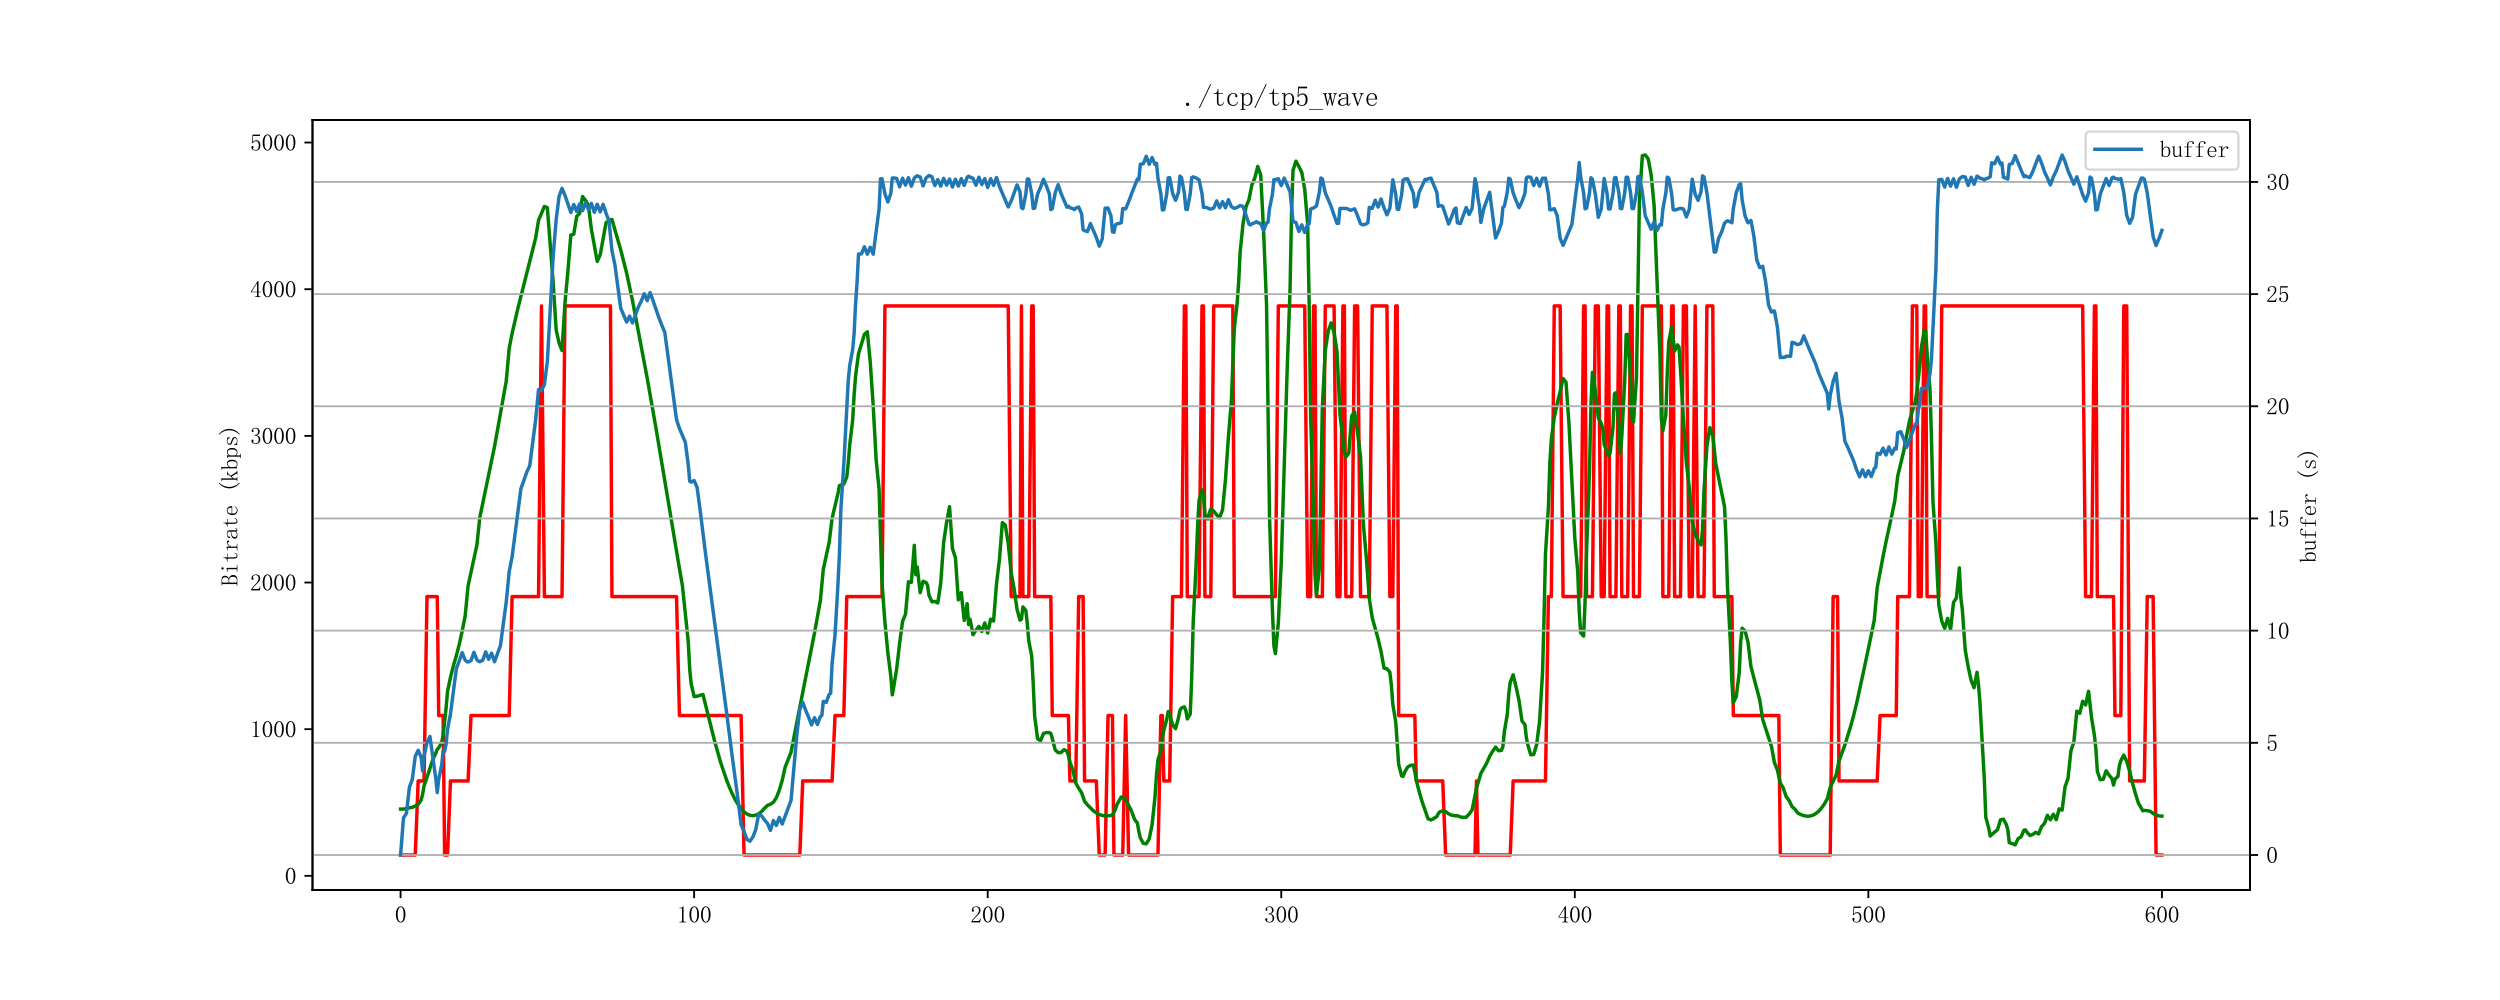 <?xml version="1.0" encoding="utf-8" standalone="no"?>
<!DOCTYPE svg PUBLIC "-//W3C//DTD SVG 1.1//EN"
  "http://www.w3.org/Graphics/SVG/1.1/DTD/svg11.dtd">
<svg xmlns:xlink="http://www.w3.org/1999/xlink" width="1080pt" height="432pt" viewBox="0 0 1080 432" xmlns="http://www.w3.org/2000/svg" version="1.1">
 <defs>
  <style type="text/css">*{stroke-linejoin: round; stroke-linecap: butt}</style>
 </defs>
 <g id="figure_1">
  <g id="patch_1">
   <path d="M 0 432 
L 1080 432 
L 1080 0 
L 0 0 
z
" style="fill: #ffffff"/>
  </g>
  <g id="axes_1">
   <g id="patch_2">
    <path d="M 135 384.48 
L 972 384.48 
L 972 51.84 
L 135 51.84 
z
" style="fill: #ffffff"/>
   </g>
   <g id="matplotlib.axis_1">
    <g id="xtick_1">
     <g id="line2d_1">
      <defs>
       <path id="m4aa89fcef8" d="M 0 0 
L 0 3.5 
" style="stroke: #000000; stroke-width: 0.8"/>
      </defs>
      <g>
       <use xlink:href="#m4aa89fcef8" x="173.045" y="384.48" style="stroke: #000000; stroke-width: 0.8"/>
      </g>
     </g>
     <g id="text_1">
      <!-- 0 -->
      <g transform="translate(170.545 398.628) scale(0.1 -0.1)">
       <defs>
        <path id="Times New Roman-30" d="M 1600 4225
Q 1250 4225 1012 3687 
Q 775 3150 775 2250 
Q 775 1300 1012 775 
Q 1250 250 1600 250 
Q 1975 250 2187 775 
Q 2400 1300 2400 2250 
Q 2400 3150 2200 3687 
Q 2000 4225 1600 4225 
z
M 1600 50 
Q 1050 50 675 625 
Q 300 1200 300 2250 
Q 300 3225 662 3825 
Q 1025 4425 1600 4425 
Q 2150 4425 2512 3850 
Q 2875 3275 2875 2250 
Q 2875 1225 2512 637 
Q 2150 50 1600 50 
z
" transform="scale(0.016)"/>
       </defs>
       <use xlink:href="#Times New Roman-30"/>
      </g>
     </g>
    </g>
    <g id="xtick_2">
     <g id="line2d_2">
      <g>
       <use xlink:href="#m4aa89fcef8" x="299.864" y="384.48" style="stroke: #000000; stroke-width: 0.8"/>
      </g>
     </g>
     <g id="text_2">
      <!-- 100 -->
      <g transform="translate(292.364 398.628) scale(0.1 -0.1)">
       <defs>
        <path id="Times New Roman-31" d="M 1825 4450
L 1825 650 
Q 1825 450 1950 350 
Q 2075 250 2300 250 
L 2550 250 
L 2550 100 
L 725 100 
L 725 250 
L 950 250 
Q 1200 250 1312 350 
Q 1425 450 1425 650 
L 1425 3675 
Q 1425 3775 1362 3837 
Q 1300 3900 1175 3900 
L 725 3900 
L 725 4050 
L 950 4050 
Q 1250 4050 1437 4150 
Q 1625 4250 1725 4450 
L 1825 4450 
z
" transform="scale(0.016)"/>
       </defs>
       <use xlink:href="#Times New Roman-31"/>
       <use xlink:href="#Times New Roman-30" x="50"/>
       <use xlink:href="#Times New Roman-30" x="100"/>
      </g>
     </g>
    </g>
    <g id="xtick_3">
     <g id="line2d_3">
      <g>
       <use xlink:href="#m4aa89fcef8" x="426.682" y="384.48" style="stroke: #000000; stroke-width: 0.8"/>
      </g>
     </g>
     <g id="text_3">
      <!-- 200 -->
      <g transform="translate(419.182 398.628) scale(0.1 -0.1)">
       <defs>
        <path id="Times New Roman-32" d="M 2325 3325
Q 2325 3775 2125 4012 
Q 1925 4250 1525 4250 
Q 1225 4250 1012 4087 
Q 800 3925 800 3675 
Q 800 3525 900 3425 
Q 975 3325 975 3225 
Q 975 3100 912 3037 
Q 850 2975 725 2975 
Q 575 2975 487 3062 
Q 400 3150 400 3350 
Q 400 3875 775 4150 
Q 1150 4425 1575 4425 
Q 2175 4425 2462 4125 
Q 2750 3825 2750 3375 
Q 2750 3075 2612 2775 
Q 2475 2475 2175 2200 
Q 1450 1500 1062 1062 
Q 675 625 600 475 
L 2075 475 
Q 2300 475 2450 650 
Q 2600 825 2650 1175 
L 2800 1175 
L 2650 100 
L 325 100 
L 325 425 
Q 450 650 737 1000 
Q 1025 1350 1500 1825 
Q 1925 2250 2125 2625 
Q 2325 3000 2325 3325 
z
" transform="scale(0.016)"/>
       </defs>
       <use xlink:href="#Times New Roman-32"/>
       <use xlink:href="#Times New Roman-30" x="50"/>
       <use xlink:href="#Times New Roman-30" x="100"/>
      </g>
     </g>
    </g>
    <g id="xtick_4">
     <g id="line2d_4">
      <g>
       <use xlink:href="#m4aa89fcef8" x="553.5" y="384.48" style="stroke: #000000; stroke-width: 0.8"/>
      </g>
     </g>
     <g id="text_4">
      <!-- 300 -->
      <g transform="translate(546 398.628) scale(0.1 -0.1)">
       <defs>
        <path id="Times New Roman-33" d="M 2800 1250
Q 2800 775 2450 412 
Q 2100 50 1475 50 
Q 1025 50 700 300 
Q 375 550 375 875 
Q 375 1025 475 1137 
Q 575 1250 675 1250 
Q 825 1250 887 1137 
Q 950 1025 950 950 
Q 950 825 900 750 
Q 850 650 850 575 
Q 850 425 1037 325 
Q 1225 225 1450 225 
Q 1900 225 2125 487 
Q 2350 750 2350 1300 
Q 2350 1750 2112 2025 
Q 1875 2300 1225 2300 
L 1225 2475 
Q 1725 2475 1962 2712 
Q 2200 2950 2200 3375 
Q 2200 3725 2012 3987 
Q 1825 4250 1425 4250 
Q 1250 4250 1050 4162 
Q 850 4075 850 3875 
Q 850 3675 900 3625 
Q 950 3575 950 3500 
Q 950 3375 900 3300 
Q 850 3225 725 3225 
Q 625 3225 537 3300 
Q 450 3375 450 3575 
Q 450 3950 775 4187 
Q 1100 4425 1525 4425 
Q 2025 4425 2325 4112 
Q 2625 3800 2625 3450 
Q 2625 3075 2437 2812 
Q 2250 2550 1850 2425 
Q 2400 2225 2600 1900 
Q 2800 1575 2800 1250 
z
" transform="scale(0.016)"/>
       </defs>
       <use xlink:href="#Times New Roman-33"/>
       <use xlink:href="#Times New Roman-30" x="50"/>
       <use xlink:href="#Times New Roman-30" x="100"/>
      </g>
     </g>
    </g>
    <g id="xtick_5">
     <g id="line2d_5">
      <g>
       <use xlink:href="#m4aa89fcef8" x="680.318" y="384.48" style="stroke: #000000; stroke-width: 0.8"/>
      </g>
     </g>
     <g id="text_5">
      <!-- 400 -->
      <g transform="translate(672.818 398.628) scale(0.1 -0.1)">
       <defs>
        <path id="Times New Roman-34" d="M 2300 575
Q 2300 400 2400 325 
Q 2500 250 2675 250 
L 2900 250 
L 2900 100 
L 1250 100 
L 1250 250 
L 1525 250 
Q 1725 250 1812 325 
Q 1900 400 1900 575 
L 1900 1400 
L 225 1400 
L 225 1525 
L 2050 4425 
L 2300 4425 
L 2300 1550 
L 2975 1550 
L 2975 1400 
L 2300 1400 
L 2300 575 
z
M 1875 3800 
L 450 1550 
L 1900 1550 
L 1900 3800 
L 1875 3800 
z
" transform="scale(0.016)"/>
       </defs>
       <use xlink:href="#Times New Roman-34"/>
       <use xlink:href="#Times New Roman-30" x="50"/>
       <use xlink:href="#Times New Roman-30" x="100"/>
      </g>
     </g>
    </g>
    <g id="xtick_6">
     <g id="line2d_6">
      <g>
       <use xlink:href="#m4aa89fcef8" x="807.136" y="384.48" style="stroke: #000000; stroke-width: 0.8"/>
      </g>
     </g>
     <g id="text_6">
      <!-- 500 -->
      <g transform="translate(799.636 398.628) scale(0.1 -0.1)">
       <defs>
        <path id="Times New Roman-35" d="M 1725 2850
Q 2200 2850 2500 2487 
Q 2800 2125 2800 1525 
Q 2800 850 2487 450 
Q 2175 50 1525 50 
Q 1075 50 725 312 
Q 375 575 375 950 
Q 375 1100 462 1212 
Q 550 1325 700 1325 
Q 850 1325 900 1225 
Q 950 1125 950 1050 
Q 950 900 875 825 
Q 800 725 800 625 
Q 800 425 1037 325 
Q 1275 225 1550 225 
Q 1950 225 2162 550 
Q 2375 875 2375 1475 
Q 2375 1975 2187 2287 
Q 2000 2600 1625 2600 
Q 1350 2600 1150 2500 
Q 950 2400 775 2075 
L 550 2100 
L 675 4375 
L 2725 4375 
L 2650 4000 
L 850 4000 
L 750 2350 
Q 1000 2700 1237 2775 
Q 1475 2850 1725 2850 
z
" transform="scale(0.016)"/>
       </defs>
       <use xlink:href="#Times New Roman-35"/>
       <use xlink:href="#Times New Roman-30" x="50"/>
       <use xlink:href="#Times New Roman-30" x="100"/>
      </g>
     </g>
    </g>
    <g id="xtick_7">
     <g id="line2d_7">
      <g>
       <use xlink:href="#m4aa89fcef8" x="933.955" y="384.48" style="stroke: #000000; stroke-width: 0.8"/>
      </g>
     </g>
     <g id="text_7">
      <!-- 600 -->
      <g transform="translate(926.455 398.628) scale(0.1 -0.1)">
       <defs>
        <path id="Times New Roman-36" d="M 775 1800
Q 775 1050 1037 637 
Q 1300 225 1675 225 
Q 2050 225 2250 500 
Q 2450 775 2450 1525 
Q 2450 2025 2237 2300 
Q 2025 2575 1725 2575 
Q 1450 2575 1212 2412 
Q 975 2250 775 1800 
z
M 1750 2825 
Q 2350 2825 2612 2425 
Q 2875 2025 2875 1525 
Q 2875 775 2512 412 
Q 2150 50 1675 50 
Q 1000 50 650 562 
Q 300 1075 300 2050 
Q 300 3200 725 3812 
Q 1150 4425 1875 4425 
Q 2225 4425 2437 4225 
Q 2650 4025 2650 3875 
Q 2650 3725 2587 3650 
Q 2525 3575 2375 3575 
Q 2250 3575 2187 3637 
Q 2125 3700 2125 3825 
Q 2125 3875 2150 3925 
Q 2150 3975 2150 4025 
Q 2150 4125 2075 4187 
Q 2000 4250 1800 4250 
Q 1375 4250 1075 3862 
Q 775 3475 775 2175 
Q 925 2500 1187 2662 
Q 1450 2825 1750 2825 
z
" transform="scale(0.016)"/>
       </defs>
       <use xlink:href="#Times New Roman-36"/>
       <use xlink:href="#Times New Roman-30" x="50"/>
       <use xlink:href="#Times New Roman-30" x="100"/>
      </g>
     </g>
    </g>
   </g>
   <g id="matplotlib.axis_2">
    <g id="ytick_1">
     <g id="line2d_8">
      <defs>
       <path id="m54ad041887" d="M 0 0 
L -3.5 0 
" style="stroke: #000000; stroke-width: 0.8"/>
      </defs>
      <g>
       <use xlink:href="#m54ad041887" x="135" y="378.357" style="stroke: #000000; stroke-width: 0.8"/>
      </g>
     </g>
     <g id="text_8">
      <!-- 0 -->
      <g transform="translate(123 381.931) scale(0.1 -0.1)">
       <use xlink:href="#Times New Roman-30"/>
      </g>
     </g>
    </g>
    <g id="ytick_2">
     <g id="line2d_9">
      <g>
       <use xlink:href="#m54ad041887" x="135" y="315.001" style="stroke: #000000; stroke-width: 0.8"/>
      </g>
     </g>
     <g id="text_9">
      <!-- 1000 -->
      <g transform="translate(108 318.575) scale(0.1 -0.1)">
       <use xlink:href="#Times New Roman-31"/>
       <use xlink:href="#Times New Roman-30" x="50"/>
       <use xlink:href="#Times New Roman-30" x="100"/>
       <use xlink:href="#Times New Roman-30" x="150"/>
      </g>
     </g>
    </g>
    <g id="ytick_3">
     <g id="line2d_10">
      <g>
       <use xlink:href="#m54ad041887" x="135" y="251.645" style="stroke: #000000; stroke-width: 0.8"/>
      </g>
     </g>
     <g id="text_10">
      <!-- 2000 -->
      <g transform="translate(108 255.219) scale(0.1 -0.1)">
       <use xlink:href="#Times New Roman-32"/>
       <use xlink:href="#Times New Roman-30" x="50"/>
       <use xlink:href="#Times New Roman-30" x="100"/>
       <use xlink:href="#Times New Roman-30" x="150"/>
      </g>
     </g>
    </g>
    <g id="ytick_4">
     <g id="line2d_11">
      <g>
       <use xlink:href="#m54ad041887" x="135" y="188.289" style="stroke: #000000; stroke-width: 0.8"/>
      </g>
     </g>
     <g id="text_11">
      <!-- 3000 -->
      <g transform="translate(108 191.863) scale(0.1 -0.1)">
       <use xlink:href="#Times New Roman-33"/>
       <use xlink:href="#Times New Roman-30" x="50"/>
       <use xlink:href="#Times New Roman-30" x="100"/>
       <use xlink:href="#Times New Roman-30" x="150"/>
      </g>
     </g>
    </g>
    <g id="ytick_5">
     <g id="line2d_12">
      <g>
       <use xlink:href="#m54ad041887" x="135" y="124.933" style="stroke: #000000; stroke-width: 0.8"/>
      </g>
     </g>
     <g id="text_12">
      <!-- 4000 -->
      <g transform="translate(108 128.507) scale(0.1 -0.1)">
       <use xlink:href="#Times New Roman-34"/>
       <use xlink:href="#Times New Roman-30" x="50"/>
       <use xlink:href="#Times New Roman-30" x="100"/>
       <use xlink:href="#Times New Roman-30" x="150"/>
      </g>
     </g>
    </g>
    <g id="ytick_6">
     <g id="line2d_13">
      <g>
       <use xlink:href="#m54ad041887" x="135" y="61.577" style="stroke: #000000; stroke-width: 0.8"/>
      </g>
     </g>
     <g id="text_13">
      <!-- 5000 -->
      <g transform="translate(108 65.152) scale(0.1 -0.1)">
       <use xlink:href="#Times New Roman-35"/>
       <use xlink:href="#Times New Roman-30" x="50"/>
       <use xlink:href="#Times New Roman-30" x="100"/>
       <use xlink:href="#Times New Roman-30" x="150"/>
      </g>
     </g>
    </g>
    <g id="text_14">
     <!-- Bitrate (kbps) -->
     <g transform="translate(102.711 253.16) rotate(-90) scale(0.1 -0.1)">
      <defs>
       <path id="Times New Roman-42" d="M 100 100
L 100 250 
L 300 250 
Q 425 250 475 300 
Q 525 350 525 450 
L 525 4025 
Q 525 4125 475 4175 
Q 425 4225 300 4225 
L 150 4225 
L 150 4375 
L 1600 4375 
Q 2200 4375 2487 4137 
Q 2775 3900 2775 3400 
Q 2775 3050 2625 2825 
Q 2475 2600 2000 2425 
Q 2575 2250 2775 1925 
Q 2975 1600 2975 1200 
Q 2975 700 2625 400 
Q 2275 100 1675 100 
L 100 100 
z
M 1600 250 
Q 2025 250 2262 512 
Q 2500 775 2500 1250 
Q 2500 1800 2250 2062 
Q 2000 2325 1500 2325 
L 925 2325 
L 925 450 
Q 925 350 987 300 
Q 1050 250 1150 250 
L 1600 250 
z
M 2350 3400 
Q 2350 3850 2100 4037 
Q 1850 4225 1450 4225 
L 1150 4225 
Q 1050 4225 987 4175 
Q 925 4125 925 4025 
L 925 2475 
L 1575 2475 
Q 1850 2475 2100 2700 
Q 2350 2925 2350 3400 
z
" transform="scale(0.016)"/>
       <path id="Times New Roman-69" d="M 1425 2525
Q 1425 2625 1375 2687 
Q 1325 2750 1200 2750 
L 675 2750 
L 675 2900 
L 925 2900 
Q 1150 2900 1350 2937 
Q 1550 2975 1725 3075 
L 1775 3075 
L 1775 450 
Q 1775 350 1837 300 
Q 1900 250 2000 250 
L 2525 250 
L 2525 100 
L 675 100 
L 675 250 
L 1200 250 
Q 1325 250 1375 300 
Q 1425 350 1425 450 
L 1425 2525 
z
M 1725 3025 
L 1725 3025 
z
M 1625 4425 
Q 1750 4425 1850 4337 
Q 1950 4250 1950 4125 
Q 1950 4000 1850 3900 
Q 1750 3800 1625 3800 
Q 1500 3800 1400 3900 
Q 1300 4000 1300 4125 
Q 1300 4250 1400 4337 
Q 1500 4425 1625 4425 
z
" transform="scale(0.016)"/>
       <path id="Times New Roman-74" d="M 1500 900
Q 1500 550 1625 425 
Q 1750 300 2000 300 
Q 2250 300 2400 462 
Q 2550 625 2600 925 
L 2725 875 
Q 2675 525 2462 300 
Q 2250 75 1900 75 
Q 1525 75 1337 300 
Q 1150 525 1150 1000 
L 1150 2750 
L 400 2750 
L 400 2900 
L 600 2900 
Q 900 2900 1087 3087 
Q 1275 3275 1325 3675 
L 1350 3875 
L 1500 3875 
L 1500 2900 
L 2500 2900 
L 2500 2750 
L 1500 2750 
L 1500 900 
z
" transform="scale(0.016)"/>
       <path id="Times New Roman-72" d="M 1275 2125
Q 1525 2525 1812 2737 
Q 2100 2950 2400 2950 
Q 2650 2950 2787 2837 
Q 2925 2725 2925 2575 
Q 2925 2450 2862 2375 
Q 2800 2300 2675 2300 
Q 2550 2300 2487 2375 
Q 2425 2450 2450 2575 
Q 2450 2650 2425 2700 
Q 2400 2750 2275 2750 
Q 2075 2750 1787 2500 
Q 1500 2250 1275 1800 
L 1275 450 
Q 1275 350 1337 300 
Q 1400 250 1500 250 
L 2050 250 
L 2050 100 
L 200 100 
L 200 250 
L 700 250 
Q 825 250 875 300 
Q 925 350 925 450 
L 925 2525 
Q 925 2625 875 2687 
Q 825 2750 700 2750 
L 225 2750 
L 225 2900 
L 425 2900 
Q 600 2900 837 2937 
Q 1075 2975 1200 3025 
L 1275 3025 
L 1275 2125 
z
" transform="scale(0.016)"/>
       <path id="Times New Roman-61" d="M 1225 75
Q 775 75 525 287 
Q 275 500 275 775 
Q 275 1225 662 1512 
Q 1050 1800 2200 1925 
L 2200 2225 
Q 2200 2475 2087 2637 
Q 1975 2800 1575 2800 
Q 1150 2800 975 2662 
Q 800 2525 850 2375 
Q 875 2325 875 2275 
Q 875 2225 837 2150 
Q 800 2075 650 2075 
Q 550 2075 487 2137 
Q 425 2200 425 2325 
Q 425 2550 750 2750 
Q 1075 2950 1550 2950 
Q 2050 2950 2300 2762 
Q 2550 2575 2550 2225 
L 2550 575 
Q 2550 375 2587 337 
Q 2625 300 2725 300 
Q 2850 300 2900 412 
Q 2950 525 2950 725 
L 3075 725 
Q 3075 375 2950 237 
Q 2825 100 2625 100 
Q 2450 100 2350 175 
Q 2250 250 2200 425 
Q 1950 250 1737 162 
Q 1525 75 1225 75 
z
M 700 850 
Q 700 625 837 437 
Q 975 250 1275 250 
Q 1500 250 1725 337 
Q 1950 425 2200 600 
L 2200 1775 
Q 1350 1675 1025 1437 
Q 700 1200 700 850 
z
" transform="scale(0.016)"/>
       <path id="Times New Roman-65" d="M 2400 1650
Q 2425 2200 2212 2487 
Q 2000 2775 1650 2775 
Q 1275 2775 1037 2475 
Q 800 2175 800 1650 
L 2400 1650 
z
M 800 1500 
Q 800 825 1062 537 
Q 1325 250 1750 250 
Q 2075 250 2300 437 
Q 2525 625 2625 900 
L 2750 850 
Q 2675 575 2412 312 
Q 2150 50 1700 50 
Q 1125 50 762 425 
Q 400 800 400 1500 
Q 400 2125 762 2537 
Q 1125 2950 1650 2950 
Q 2125 2950 2475 2625 
Q 2825 2300 2825 1500 
L 800 1500 
z
" transform="scale(0.016)"/>
       <path id="Times New Roman-20" d="M 0 0
Q 0 0 0 0 
z
" transform="scale(0.016)"/>
       <path id="Times New Roman-28" d="M 2900 5025
Q 2325 4425 2037 3737 
Q 1750 3050 1750 2300 
Q 1750 1525 2037 850 
Q 2325 175 2900 -425 
L 2775 -550 
Q 2075 75 1725 787 
Q 1375 1500 1375 2300 
Q 1375 3075 1725 3787 
Q 2075 4500 2775 5150 
L 2900 5025 
z
" transform="scale(0.016)"/>
       <path id="Times New Roman-6b" d="M 1675 1900
L 2625 425 
Q 2700 325 2762 287 
Q 2825 250 2900 250 
L 3000 250 
L 3000 100 
L 1975 100 
L 1975 250 
L 2050 250 
Q 2175 250 2225 287 
Q 2275 325 2200 425 
L 1425 1650 
L 925 1125 
L 925 450 
Q 925 350 987 300 
Q 1050 250 1150 250 
L 1275 250 
L 1275 100 
L 225 100 
L 225 250 
L 350 250 
Q 475 250 525 300 
Q 575 350 575 450 
L 575 4025 
Q 575 4125 525 4175 
Q 475 4225 350 4225 
L 200 4225 
L 200 4375 
L 425 4375 
Q 575 4375 687 4425 
Q 800 4475 875 4575 
L 925 4575 
L 925 1400 
L 1975 2525 
Q 2025 2625 2012 2687 
Q 2000 2750 1900 2750 
L 1750 2750 
L 1750 2900 
L 2800 2900 
L 2800 2750 
L 2675 2750 
Q 2600 2750 2487 2712 
Q 2375 2675 2275 2575 
L 1675 1900 
z
M 2450 2750 
L 2450 2750 
z
M 2175 2750 
L 2175 2750 
z
M 2300 250 
L 2300 250 
z
M 2750 250 
L 2750 250 
z
" transform="scale(0.016)"/>
       <path id="Times New Roman-62" d="M 875 2325
Q 1000 2600 1275 2762 
Q 1550 2925 1800 2925 
Q 2325 2925 2587 2562 
Q 2850 2200 2850 1500 
Q 2850 800 2512 437 
Q 2175 75 1675 75 
Q 1425 75 1212 162 
Q 1000 250 850 400 
L 625 100 
L 525 100 
L 525 4025 
Q 525 4125 475 4175 
Q 425 4225 300 4225 
L 150 4225 
L 150 4375 
L 375 4375 
Q 500 4375 625 4425 
Q 750 4475 875 4575 
L 875 2325 
z
M 875 925 
Q 875 650 1062 450 
Q 1250 250 1625 250 
Q 2075 250 2262 562 
Q 2450 875 2450 1500 
Q 2450 2100 2287 2412 
Q 2125 2725 1775 2725 
Q 1475 2725 1250 2550 
Q 1025 2375 875 1925 
L 875 925 
z
" transform="scale(0.016)"/>
       <path id="Times New Roman-70" d="M 1150 -675
L 1325 -675 
L 1325 -825 
L 175 -825 
L 175 -675 
L 325 -675 
Q 450 -675 500 -625 
Q 550 -575 550 -450 
L 550 2500 
Q 550 2600 500 2662 
Q 450 2725 325 2725 
L 175 2725 
L 175 2875 
L 400 2875 
Q 525 2875 637 2900 
Q 750 2925 850 3000 
L 900 3000 
L 900 2425 
Q 1075 2675 1287 2800 
Q 1500 2925 1750 2925 
Q 2250 2925 2575 2587 
Q 2900 2250 2900 1525 
Q 2900 825 2550 450 
Q 2200 75 1725 75 
Q 1450 75 1262 162 
Q 1075 250 900 425 
L 900 -450 
Q 900 -575 975 -625 
Q 1050 -675 1150 -675 
z
M 900 750 
Q 1025 500 1212 375 
Q 1400 250 1650 250 
Q 2000 250 2250 562 
Q 2500 875 2500 1525 
Q 2500 2125 2312 2425 
Q 2125 2725 1750 2725 
Q 1525 2725 1300 2587 
Q 1075 2450 900 2150 
L 900 750 
z
" transform="scale(0.016)"/>
       <path id="Times New Roman-73" d="M 625 2175
Q 625 2550 912 2750 
Q 1200 2950 1600 2950 
Q 1825 2950 2025 2900 
Q 2225 2825 2300 2825 
Q 2375 2825 2425 2850 
Q 2475 2875 2550 2950 
L 2650 2125 
L 2500 2100 
Q 2400 2425 2162 2612 
Q 1925 2800 1625 2800 
Q 1300 2800 1112 2675 
Q 925 2550 925 2325 
Q 925 2125 1012 2012 
Q 1100 1900 1325 1850 
Q 1500 1775 1775 1700 
Q 2025 1600 2250 1500 
Q 2450 1400 2587 1237 
Q 2725 1075 2725 875 
Q 2725 500 2462 287 
Q 2200 75 1700 75 
Q 1375 75 1225 150 
Q 1050 200 950 200 
Q 875 200 787 162 
Q 700 125 600 75 
L 525 1000 
L 675 1025 
Q 750 625 1000 425 
Q 1250 225 1700 225 
Q 2050 225 2237 350 
Q 2425 475 2425 725 
Q 2425 900 2325 1012 
Q 2225 1125 2125 1175 
Q 1875 1275 1575 1400 
Q 1275 1500 1050 1600 
Q 825 1700 725 1850 
Q 625 2000 625 2175 
z
" transform="scale(0.016)"/>
       <path id="Times New Roman-29" d="M 275 5025
L 400 5150 
Q 1100 4500 1450 3787 
Q 1800 3075 1800 2300 
Q 1800 1500 1450 787 
Q 1100 75 400 -550 
L 275 -425 
Q 850 175 1137 850 
Q 1425 1525 1425 2300 
Q 1425 3050 1137 3737 
Q 850 4425 275 5025 
z
" transform="scale(0.016)"/>
      </defs>
      <use xlink:href="#Times New Roman-42"/>
      <use xlink:href="#Times New Roman-69" x="50"/>
      <use xlink:href="#Times New Roman-74" x="100"/>
      <use xlink:href="#Times New Roman-72" x="150"/>
      <use xlink:href="#Times New Roman-61" x="200"/>
      <use xlink:href="#Times New Roman-74" x="250"/>
      <use xlink:href="#Times New Roman-65" x="300"/>
      <use xlink:href="#Times New Roman-20" x="350"/>
      <use xlink:href="#Times New Roman-28" x="400"/>
      <use xlink:href="#Times New Roman-6b" x="450"/>
      <use xlink:href="#Times New Roman-62" x="500"/>
      <use xlink:href="#Times New Roman-70" x="550"/>
      <use xlink:href="#Times New Roman-73" x="600"/>
      <use xlink:href="#Times New Roman-29" x="650"/>
     </g>
    </g>
   </g>
   <g id="line2d_14">
    <path d="M 173.045 369.36 
L 179.386 369.36 
L 180.655 337.365 
L 183.191 337.365 
L 184.459 257.727 
L 188.898 257.727 
L 189.532 309.109 
L 191.434 309.109 
L 192.068 369.36 
L 193.336 369.36 
L 194.605 337.365 
L 202.214 337.365 
L 203.482 309.109 
L 219.968 309.109 
L 221.236 257.727 
L 232.65 257.727 
L 233.918 132.156 
L 235.186 257.727 
L 242.795 257.727 
L 244.064 132.156 
L 263.72 132.156 
L 264.355 257.727 
L 292.255 257.727 
L 293.523 309.109 
L 320.155 309.109 
L 321.423 369.36 
L 345.518 369.36 
L 346.786 337.365 
L 359.468 337.365 
L 360.736 309.109 
L 364.541 309.109 
L 365.809 257.727 
L 381.027 257.727 
L 382.295 132.156 
L 435.559 132.156 
L 436.827 257.727 
L 440.632 257.727 
L 441.266 132.156 
L 441.9 257.727 
L 444.436 257.727 
L 445.705 132.156 
L 446.339 132.156 
L 446.973 257.727 
L 453.948 257.727 
L 454.582 309.109 
L 461.557 309.109 
L 462.191 337.365 
L 464.727 337.365 
L 465.995 257.727 
L 467.898 257.727 
L 468.532 337.365 
L 473.605 337.365 
L 474.873 369.36 
L 477.409 369.36 
L 478.677 309.109 
L 480.58 309.109 
L 481.214 369.36 
L 485.018 369.36 
L 486.286 309.109 
L 487.555 369.36 
L 500.236 369.36 
L 501.505 309.109 
L 502.139 309.109 
L 502.773 337.365 
L 505.309 337.365 
L 506.577 257.727 
L 510.382 257.727 
L 511.65 132.156 
L 512.284 132.156 
L 512.918 257.727 
L 517.991 257.727 
L 519.259 132.156 
L 519.893 132.156 
L 520.527 257.727 
L 523.064 257.727 
L 524.332 132.156 
L 532.575 132.156 
L 533.209 257.727 
L 550.964 257.727 
L 552.232 132.156 
L 563.645 132.156 
L 564.914 257.727 
L 566.182 257.727 
L 567.45 132.156 
L 568.084 132.156 
L 568.718 257.727 
L 571.255 257.727 
L 572.523 132.156 
L 576.327 132.156 
L 577.595 257.727 
L 578.864 257.727 
L 580.132 132.156 
L 580.766 132.156 
L 581.4 257.727 
L 583.936 257.727 
L 585.205 132.156 
L 586.473 132.156 
L 587.741 257.727 
L 591.545 257.727 
L 592.814 132.156 
L 599.155 132.156 
L 600.423 257.727 
L 601.691 257.727 
L 602.959 132.156 
L 603.593 132.156 
L 604.227 309.109 
L 611.202 309.109 
L 611.836 337.365 
L 623.25 337.365 
L 624.518 369.36 
L 637.2 369.36 
L 637.834 337.365 
L 638.468 369.36 
L 652.418 369.36 
L 653.686 337.365 
L 667.636 337.365 
L 668.905 257.727 
L 670.173 257.727 
L 671.441 132.156 
L 673.977 132.156 
L 675.245 257.727 
L 682.855 257.727 
L 684.123 132.156 
L 684.757 132.156 
L 685.391 257.727 
L 687.927 257.727 
L 689.195 132.156 
L 690.464 132.156 
L 691.732 257.727 
L 693 257.727 
L 694.268 132.156 
L 694.902 132.156 
L 695.536 257.727 
L 698.073 257.727 
L 699.341 132.156 
L 699.975 132.156 
L 700.609 257.727 
L 703.145 257.727 
L 704.414 132.156 
L 705.048 132.156 
L 705.682 257.727 
L 708.218 257.727 
L 709.486 132.156 
L 717.73 132.156 
L 718.364 257.727 
L 720.9 257.727 
L 722.168 132.156 
L 722.802 132.156 
L 723.436 257.727 
L 725.973 257.727 
L 727.241 132.156 
L 728.509 132.156 
L 729.777 257.727 
L 731.045 257.727 
L 732.314 132.156 
L 733.582 257.727 
L 736.118 257.727 
L 737.386 132.156 
L 739.923 132.156 
L 740.557 257.727 
L 748.166 257.727 
L 748.8 309.109 
L 768.457 309.109 
L 769.091 369.36 
L 790.65 369.36 
L 791.918 257.727 
L 793.82 257.727 
L 794.455 337.365 
L 810.941 337.365 
L 812.209 309.109 
L 819.184 309.109 
L 819.818 257.727 
L 824.891 257.727 
L 826.159 132.156 
L 828.061 132.156 
L 828.695 257.727 
L 829.964 257.727 
L 831.232 132.156 
L 831.866 132.156 
L 832.5 257.727 
L 837.573 257.727 
L 838.841 132.156 
L 899.714 132.156 
L 900.982 257.727 
L 903.518 257.727 
L 904.786 132.156 
L 905.42 132.156 
L 906.055 257.727 
L 913.03 257.727 
L 913.664 309.109 
L 916.2 309.109 
L 917.468 132.156 
L 918.736 132.156 
L 920.005 337.365 
L 926.345 337.365 
L 927.614 257.727 
L 930.15 257.727 
L 931.418 369.36 
L 933.955 369.36 
L 933.955 369.36 
" clip-path="url(#p67dcd1e39e)" style="fill: none; stroke: #ff0000; stroke-width: 1.5; stroke-linecap: square"/>
   </g>
   <g id="line2d_15">
    <path d="M 173.045 349.509 
L 174.314 349.509 
L 175.582 349.354 
L 176.85 348.949 
L 178.118 348.798 
L 180.655 347.525 
L 181.923 345.597 
L 182.557 343.174 
L 183.191 339.466 
L 184.459 335.817 
L 186.995 328.103 
L 188.264 325.373 
L 188.898 323.724 
L 189.532 323.049 
L 190.8 320.795 
L 191.434 317.542 
L 192.702 305.917 
L 193.336 298.719 
L 194.605 292.604 
L 195.873 287.576 
L 197.141 283.24 
L 198.409 278.35 
L 199.677 272.526 
L 200.945 266.116 
L 202.214 253.044 
L 206.018 235.446 
L 207.286 223.465 
L 213.627 192.959 
L 218.7 164.6 
L 219.968 150.495 
L 221.236 143.993 
L 223.773 133.013 
L 231.382 102.907 
L 232.65 95.132 
L 235.186 89.172 
L 236.455 89.726 
L 238.991 122.388 
L 240.259 142.524 
L 241.527 148.222 
L 242.795 151.43 
L 244.064 130.929 
L 245.332 117.209 
L 246.6 101.533 
L 247.868 101.162 
L 249.136 93.496 
L 250.405 92.14 
L 251.673 84.905 
L 252.941 86.564 
L 254.209 88.734 
L 255.477 99.066 
L 258.014 112.936 
L 259.282 110.117 
L 261.818 96.175 
L 263.72 94.934 
L 264.355 94.802 
L 268.159 107.967 
L 270.695 117.922 
L 273.232 129.806 
L 279.573 163.278 
L 283.377 184.937 
L 288.45 215.238 
L 293.523 245.693 
L 294.791 252.933 
L 297.327 277.243 
L 297.961 289.214 
L 298.595 295.491 
L 299.864 300.924 
L 301.132 300.768 
L 303.668 300.016 
L 306.205 310.091 
L 308.741 320.297 
L 311.277 329.256 
L 313.814 336.772 
L 315.082 340.031 
L 316.35 342.956 
L 317.618 345.481 
L 318.886 347.604 
L 320.155 349.369 
L 321.423 350.695 
L 322.691 351.669 
L 323.959 352.208 
L 325.227 352.396 
L 326.495 352.147 
L 327.764 351.569 
L 329.032 350.532 
L 330.3 349.096 
L 331.568 347.91 
L 332.836 347.433 
L 334.105 346.562 
L 335.373 344.673 
L 336.641 341.4 
L 337.909 337.133 
L 339.177 331.425 
L 341.714 324.967 
L 348.055 292.64 
L 351.859 273.477 
L 354.395 259.402 
L 355.664 245.922 
L 358.2 234.243 
L 359.468 223.865 
L 362.005 213.198 
L 362.639 209.788 
L 364.541 209.092 
L 365.809 206.022 
L 366.443 200.171 
L 367.077 192.305 
L 368.345 181.538 
L 368.98 170.59 
L 369.614 162.39 
L 370.882 152.79 
L 373.418 144.454 
L 374.686 143.326 
L 375.955 156.505 
L 377.223 175.362 
L 378.491 198.667 
L 379.759 211.179 
L 381.027 251.895 
L 382.295 268.882 
L 383.564 282.125 
L 384.832 292.14 
L 385.466 300.162 
L 386.1 296.725 
L 387.368 288.927 
L 388.636 277.886 
L 389.905 268.424 
L 391.173 265.372 
L 392.441 251.334 
L 393.709 251.545 
L 394.977 235.586 
L 395.611 248.222 
L 396.245 244.931 
L 397.514 256.025 
L 398.782 251.116 
L 400.05 251.647 
L 400.684 252.777 
L 401.318 257.131 
L 402.586 259.983 
L 403.855 259.81 
L 405.123 260.476 
L 406.391 251.891 
L 407.659 234.282 
L 408.927 225.678 
L 410.195 218.876 
L 411.464 237.057 
L 412.732 240.9 
L 414 259.128 
L 415.268 256.047 
L 416.536 267.999 
L 417.805 260.769 
L 418.439 269.79 
L 419.073 267.517 
L 420.341 274.2 
L 421.609 272.255 
L 422.877 270.608 
L 424.145 272.786 
L 425.414 269.128 
L 426.682 273.448 
L 427.95 267.499 
L 429.218 268.282 
L 430.486 252.276 
L 431.755 241.701 
L 433.023 225.764 
L 434.291 226.893 
L 435.559 234.852 
L 436.827 247.371 
L 438.095 254.355 
L 439.364 263.257 
L 440.632 267.922 
L 441.266 267.479 
L 441.9 262.189 
L 443.168 263.731 
L 443.802 269.654 
L 444.436 276.92 
L 445.705 283.444 
L 446.339 295.109 
L 446.973 309.406 
L 448.241 319.127 
L 449.509 319.983 
L 450.777 316.863 
L 452.045 316.478 
L 453.314 316.485 
L 453.948 316.876 
L 454.582 318.956 
L 455.85 323.972 
L 457.118 325.132 
L 458.386 325.095 
L 459.655 323.883 
L 460.923 324.483 
L 461.557 326.363 
L 462.191 329.187 
L 463.459 332.611 
L 464.727 338.286 
L 465.995 340.515 
L 467.264 342.502 
L 468.532 346.168 
L 469.8 347.721 
L 472.336 350.258 
L 473.605 351.17 
L 474.873 351.874 
L 476.775 352.424 
L 477.409 352.255 
L 478.677 352.411 
L 479.945 352.331 
L 480.58 351.993 
L 481.214 350.948 
L 481.848 349.624 
L 482.482 347.684 
L 484.384 344.298 
L 485.018 344.497 
L 486.286 345.386 
L 488.823 350.395 
L 490.091 353.881 
L 491.359 355.602 
L 491.993 359.267 
L 492.627 362.014 
L 493.895 364.319 
L 495.164 364.527 
L 496.432 362.449 
L 497.7 356.306 
L 498.968 344.253 
L 499.602 334.829 
L 500.236 328.279 
L 501.505 324.272 
L 502.139 318.801 
L 502.773 315.431 
L 504.041 310.74 
L 504.675 307.369 
L 505.309 308.649 
L 506.577 313.044 
L 507.845 314.779 
L 509.114 310.036 
L 509.748 306.821 
L 510.382 305.837 
L 511.65 305.383 
L 512.284 306.893 
L 512.918 310.568 
L 514.186 308.441 
L 514.82 292.714 
L 515.455 269.009 
L 516.723 243.795 
L 517.357 227.31 
L 517.991 216.097 
L 519.259 211.657 
L 519.893 214.411 
L 520.527 222.23 
L 521.795 224.222 
L 522.43 221.587 
L 523.064 219.92 
L 524.332 220.809 
L 525.6 222.449 
L 526.868 223.666 
L 528.136 220.195 
L 529.405 207.181 
L 530.673 188.77 
L 531.941 173.507 
L 533.209 142.055 
L 534.477 130.601 
L 535.111 121.776 
L 535.745 108.84 
L 537.014 96.413 
L 538.282 89.251 
L 539.55 86.303 
L 540.818 79.867 
L 542.086 76.878 
L 543.355 71.886 
L 544.623 75.603 
L 545.891 100.267 
L 547.159 131.969 
L 548.427 222.828 
L 549.695 263.887 
L 550.33 278.997 
L 550.964 282.363 
L 552.232 269.223 
L 553.5 243.159 
L 556.036 160.398 
L 557.305 124.942 
L 557.939 91.986 
L 558.573 73.582 
L 559.841 69.627 
L 561.109 71.929 
L 562.377 74.503 
L 563.645 81.932 
L 564.914 96.88 
L 565.548 130.913 
L 566.182 179.094 
L 567.45 221.712 
L 568.084 248.612 
L 568.718 257.032 
L 569.986 245.127 
L 571.255 175.872 
L 572.523 151.473 
L 573.791 143.046 
L 575.059 139.481 
L 576.327 143.671 
L 577.595 151.948 
L 578.864 179.028 
L 580.766 195.221 
L 581.4 197.467 
L 582.668 195.72 
L 583.936 179.637 
L 585.205 177.984 
L 586.473 187.067 
L 587.741 197.201 
L 589.009 226.721 
L 590.277 241.16 
L 591.545 258.673 
L 592.814 266.912 
L 595.35 276.019 
L 596.618 281.455 
L 597.886 288.632 
L 599.155 288.894 
L 600.423 290.425 
L 601.057 295.83 
L 601.691 304.225 
L 602.959 311.93 
L 604.227 330.225 
L 605.495 335.208 
L 606.13 335.37 
L 606.764 333.663 
L 608.032 331.466 
L 609.3 330.638 
L 610.568 330.541 
L 611.202 333.434 
L 611.836 337.066 
L 613.105 342.085 
L 614.373 346.37 
L 616.909 353.714 
L 618.177 354.216 
L 619.445 353.566 
L 620.714 352.746 
L 621.348 351.463 
L 621.982 350.72 
L 623.25 350.31 
L 624.518 350.613 
L 625.786 351.55 
L 627.055 352.156 
L 628.957 352.46 
L 629.591 352.367 
L 630.859 352.916 
L 632.127 353.124 
L 633.395 353.012 
L 634.664 351.697 
L 635.932 349.933 
L 637.834 340.525 
L 639.736 334.103 
L 642.273 329.63 
L 643.541 326.721 
L 644.809 324.548 
L 646.077 322.756 
L 647.345 324.332 
L 648.614 324.159 
L 649.248 322.528 
L 649.882 316.028 
L 651.15 308.582 
L 651.784 299.778 
L 652.418 294.718 
L 653.686 291.524 
L 654.955 296.818 
L 656.223 302.678 
L 657.491 311.48 
L 658.759 312.992 
L 659.393 318.634 
L 660.027 321.847 
L 661.295 326.099 
L 662.564 325.919 
L 663.832 321.691 
L 665.1 311.581 
L 666.368 290.724 
L 667.002 267.452 
L 667.636 239.585 
L 668.905 219.025 
L 669.539 200.078 
L 670.173 189.883 
L 671.441 180.367 
L 672.709 174.354 
L 673.977 169.227 
L 675.245 163.505 
L 676.514 165.108 
L 677.782 182.921 
L 680.318 232.457 
L 681.586 247.152 
L 682.22 263.98 
L 682.855 273.359 
L 684.123 274.79 
L 684.757 259.613 
L 685.391 238.404 
L 686.659 204.052 
L 687.293 174.785 
L 687.927 160.828 
L 689.195 168.774 
L 690.464 180.482 
L 691.732 182.984 
L 692.366 184.895 
L 693 192.008 
L 694.902 196.774 
L 695.536 196.006 
L 696.805 184.817 
L 697.439 170.15 
L 698.073 169.639 
L 699.341 183.626 
L 699.975 195.868 
L 700.609 188.755 
L 701.877 164.576 
L 702.511 144.536 
L 703.145 144.487 
L 704.414 163.586 
L 705.048 181.16 
L 705.682 182.178 
L 706.95 163.24 
L 708.218 86.847 
L 709.486 67.259 
L 710.755 66.96 
L 712.023 68.608 
L 713.291 75.528 
L 714.559 88.506 
L 717.095 153.3 
L 717.73 181.252 
L 718.364 186.084 
L 719.632 179.196 
L 720.266 160.858 
L 720.9 147.58 
L 722.168 141.179 
L 723.436 151.673 
L 724.705 148.991 
L 725.339 149.914 
L 725.973 159.562 
L 727.241 181.031 
L 728.509 200.006 
L 729.777 210.731 
L 731.045 225.4 
L 732.314 230.622 
L 733.582 233.69 
L 734.85 235.416 
L 735.484 229.04 
L 736.118 212.151 
L 737.386 192.735 
L 738.655 184.737 
L 739.923 188.182 
L 741.191 200.178 
L 744.995 218.882 
L 745.63 232.521 
L 746.264 253.481 
L 747.532 277.725 
L 748.166 294.743 
L 748.8 303.596 
L 750.068 300.866 
L 751.336 290.672 
L 751.97 277.42 
L 752.605 271.381 
L 753.873 272.585 
L 755.141 277.47 
L 756.409 288.018 
L 758.945 297.653 
L 760.214 302.369 
L 761.482 310.783 
L 765.286 322.504 
L 766.555 329.447 
L 767.823 332.59 
L 769.091 338.242 
L 770.359 340.378 
L 771.627 344.154 
L 772.895 345.85 
L 774.164 348.477 
L 775.432 349.579 
L 776.7 351.285 
L 777.968 351.891 
L 779.236 352.341 
L 780.505 352.59 
L 781.773 352.564 
L 783.041 352.215 
L 784.309 351.545 
L 785.577 350.546 
L 786.845 349.115 
L 788.114 347.325 
L 789.382 345.116 
L 790.65 340.139 
L 793.186 334.903 
L 794.455 328.768 
L 796.991 321.765 
L 799.527 313.627 
L 800.795 308.95 
L 802.064 303.794 
L 804.6 292.152 
L 807.136 280.211 
L 809.673 267.953 
L 810.941 253.884 
L 813.477 240.36 
L 814.745 234.136 
L 817.282 222.477 
L 818.55 216.387 
L 819.818 205.656 
L 822.355 195.105 
L 824.891 181.748 
L 827.427 173.329 
L 828.061 169.31 
L 829.33 158.246 
L 829.964 150.527 
L 831.232 142.862 
L 831.866 142.781 
L 832.5 152.449 
L 833.768 168.461 
L 834.402 189.52 
L 835.036 216.675 
L 836.305 234.503 
L 836.939 249.509 
L 837.573 261.463 
L 838.841 268.316 
L 840.109 271.456 
L 841.377 267.151 
L 842.645 271.922 
L 843.914 260.268 
L 845.182 258.265 
L 846.45 245.335 
L 847.084 258.246 
L 847.718 263.232 
L 848.986 280.919 
L 850.255 288.037 
L 851.523 293.929 
L 852.791 297.093 
L 854.059 290.428 
L 854.693 295.616 
L 855.327 303.392 
L 857.23 336.773 
L 857.864 353.049 
L 859.132 357.792 
L 859.766 361.157 
L 861.668 359.458 
L 862.936 358.423 
L 864.205 354.169 
L 865.473 353.897 
L 866.741 356.236 
L 867.375 358.387 
L 868.009 364.052 
L 869.277 364.431 
L 870.545 364.975 
L 871.814 362.3 
L 873.082 361.543 
L 874.35 358.663 
L 874.984 358.508 
L 875.618 359.476 
L 876.886 360.916 
L 878.155 360.502 
L 879.423 359.561 
L 880.691 360.251 
L 881.959 357.08 
L 883.227 355.715 
L 884.495 352.225 
L 885.764 354.155 
L 887.032 351.751 
L 888.3 354.113 
L 889.568 349.422 
L 890.836 349.958 
L 892.105 339.85 
L 893.373 336.285 
L 894.641 324.31 
L 895.909 320.512 
L 897.177 307.222 
L 898.445 308.178 
L 899.714 302.935 
L 900.982 304.533 
L 902.25 298.664 
L 903.518 309.849 
L 904.786 317.715 
L 905.42 323.501 
L 906.055 333.206 
L 907.323 336.844 
L 908.591 336.673 
L 909.859 332.98 
L 911.127 334.878 
L 912.395 336.401 
L 913.03 339.157 
L 913.664 336.595 
L 914.932 335.47 
L 915.566 330.82 
L 916.2 328.609 
L 917.468 326.218 
L 918.736 328.935 
L 920.005 333.146 
L 921.273 338.425 
L 922.541 342.948 
L 923.809 346.972 
L 925.711 350.3 
L 926.345 350.08 
L 927.614 350.21 
L 928.882 350.453 
L 930.15 351.431 
L 931.418 352.055 
L 932.686 352.479 
L 933.955 352.567 
L 933.955 352.567 
" clip-path="url(#p67dcd1e39e)" style="fill: none; stroke: #008000; stroke-width: 1.5; stroke-linecap: square"/>
   </g>
   <g id="patch_3">
    <path d="M 135 384.48 
L 135 51.84 
" style="fill: none; stroke: #000000; stroke-width: 0.8; stroke-linejoin: miter; stroke-linecap: square"/>
   </g>
   <g id="patch_4">
    <path d="M 972 384.48 
L 972 51.84 
" style="fill: none; stroke: #000000; stroke-width: 0.8; stroke-linejoin: miter; stroke-linecap: square"/>
   </g>
   <g id="patch_5">
    <path d="M 135 384.48 
L 972 384.48 
" style="fill: none; stroke: #000000; stroke-width: 0.8; stroke-linejoin: miter; stroke-linecap: square"/>
   </g>
   <g id="patch_6">
    <path d="M 135 51.84 
L 972 51.84 
" style="fill: none; stroke: #000000; stroke-width: 0.8; stroke-linejoin: miter; stroke-linecap: square"/>
   </g>
  </g>
  <g id="axes_2">
   <g id="matplotlib.axis_3">
    <g id="ytick_7">
     <g id="line2d_16">
      <path d="M 135 369.36 
L 972 369.36 
" clip-path="url(#p67dcd1e39e)" style="fill: none; stroke: #b0b0b0; stroke-width: 0.8; stroke-linecap: square"/>
     </g>
     <g id="line2d_17">
      <defs>
       <path id="m6a424fbbe2" d="M 0 0 
L 3.5 0 
" style="stroke: #000000; stroke-width: 0.8"/>
      </defs>
      <g>
       <use xlink:href="#m6a424fbbe2" x="972" y="369.36" style="stroke: #000000; stroke-width: 0.8"/>
      </g>
     </g>
     <g id="text_15">
      <!-- 0 -->
      <g transform="translate(979 372.934) scale(0.1 -0.1)">
       <use xlink:href="#Times New Roman-30"/>
      </g>
     </g>
    </g>
    <g id="ytick_8">
     <g id="line2d_18">
      <path d="M 135 320.898 
L 972 320.898 
" clip-path="url(#p67dcd1e39e)" style="fill: none; stroke: #b0b0b0; stroke-width: 0.8; stroke-linecap: square"/>
     </g>
     <g id="line2d_19">
      <g>
       <use xlink:href="#m6a424fbbe2" x="972" y="320.898" style="stroke: #000000; stroke-width: 0.8"/>
      </g>
     </g>
     <g id="text_16">
      <!-- 5 -->
      <g transform="translate(979 324.472) scale(0.1 -0.1)">
       <use xlink:href="#Times New Roman-35"/>
      </g>
     </g>
    </g>
    <g id="ytick_9">
     <g id="line2d_20">
      <path d="M 135 272.436 
L 972 272.436 
" clip-path="url(#p67dcd1e39e)" style="fill: none; stroke: #b0b0b0; stroke-width: 0.8; stroke-linecap: square"/>
     </g>
     <g id="line2d_21">
      <g>
       <use xlink:href="#m6a424fbbe2" x="972" y="272.436" style="stroke: #000000; stroke-width: 0.8"/>
      </g>
     </g>
     <g id="text_17">
      <!-- 10 -->
      <g transform="translate(979 276.01) scale(0.1 -0.1)">
       <use xlink:href="#Times New Roman-31"/>
       <use xlink:href="#Times New Roman-30" x="50"/>
      </g>
     </g>
    </g>
    <g id="ytick_10">
     <g id="line2d_22">
      <path d="M 135 223.974 
L 972 223.974 
" clip-path="url(#p67dcd1e39e)" style="fill: none; stroke: #b0b0b0; stroke-width: 0.8; stroke-linecap: square"/>
     </g>
     <g id="line2d_23">
      <g>
       <use xlink:href="#m6a424fbbe2" x="972" y="223.974" style="stroke: #000000; stroke-width: 0.8"/>
      </g>
     </g>
     <g id="text_18">
      <!-- 15 -->
      <g transform="translate(979 227.548) scale(0.1 -0.1)">
       <use xlink:href="#Times New Roman-31"/>
       <use xlink:href="#Times New Roman-35" x="50"/>
      </g>
     </g>
    </g>
    <g id="ytick_11">
     <g id="line2d_24">
      <path d="M 135 175.512 
L 972 175.512 
" clip-path="url(#p67dcd1e39e)" style="fill: none; stroke: #b0b0b0; stroke-width: 0.8; stroke-linecap: square"/>
     </g>
     <g id="line2d_25">
      <g>
       <use xlink:href="#m6a424fbbe2" x="972" y="175.512" style="stroke: #000000; stroke-width: 0.8"/>
      </g>
     </g>
     <g id="text_19">
      <!-- 20 -->
      <g transform="translate(979 179.086) scale(0.1 -0.1)">
       <use xlink:href="#Times New Roman-32"/>
       <use xlink:href="#Times New Roman-30" x="50"/>
      </g>
     </g>
    </g>
    <g id="ytick_12">
     <g id="line2d_26">
      <path d="M 135 127.05 
L 972 127.05 
" clip-path="url(#p67dcd1e39e)" style="fill: none; stroke: #b0b0b0; stroke-width: 0.8; stroke-linecap: square"/>
     </g>
     <g id="line2d_27">
      <g>
       <use xlink:href="#m6a424fbbe2" x="972" y="127.05" style="stroke: #000000; stroke-width: 0.8"/>
      </g>
     </g>
     <g id="text_20">
      <!-- 25 -->
      <g transform="translate(979 130.624) scale(0.1 -0.1)">
       <use xlink:href="#Times New Roman-32"/>
       <use xlink:href="#Times New Roman-35" x="50"/>
      </g>
     </g>
    </g>
    <g id="ytick_13">
     <g id="line2d_28">
      <path d="M 135 78.588 
L 972 78.588 
" clip-path="url(#p67dcd1e39e)" style="fill: none; stroke: #b0b0b0; stroke-width: 0.8; stroke-linecap: square"/>
     </g>
     <g id="line2d_29">
      <g>
       <use xlink:href="#m6a424fbbe2" x="972" y="78.588" style="stroke: #000000; stroke-width: 0.8"/>
      </g>
     </g>
     <g id="text_21">
      <!-- 30 -->
      <g transform="translate(979 82.162) scale(0.1 -0.1)">
       <use xlink:href="#Times New Roman-33"/>
       <use xlink:href="#Times New Roman-30" x="50"/>
      </g>
     </g>
    </g>
    <g id="text_22">
     <!-- buffer (s) -->
     <g transform="translate(1000.617 243.16) rotate(-90) scale(0.1 -0.1)">
      <defs>
       <path id="Times New Roman-75" d="M 1450 325
Q 1750 325 1962 475 
Q 2175 625 2275 950 
L 2275 2525 
Q 2275 2625 2225 2687 
Q 2175 2750 2050 2750 
L 1900 2750 
L 1900 2900 
L 2050 2900 
Q 2200 2900 2325 2925 
Q 2450 2950 2575 3050 
L 2625 3050 
L 2625 600 
Q 2625 500 2687 450 
Q 2750 400 2850 400 
L 3000 400 
L 3000 250 
L 2850 250 
Q 2725 250 2600 212 
Q 2475 175 2325 100 
L 2275 100 
L 2275 625 
Q 2150 350 1900 212 
Q 1650 75 1325 75 
Q 925 75 725 300 
Q 525 525 525 1025 
L 525 2525 
Q 525 2625 475 2687 
Q 425 2750 300 2750 
L 150 2750 
L 150 2900 
L 300 2900 
Q 450 2900 575 2925 
Q 700 2950 825 3050 
L 875 3050 
L 875 975 
Q 875 625 1025 475 
Q 1175 325 1450 325 
z
" transform="scale(0.016)"/>
       <path id="Times New Roman-66" d="M 1125 3325
Q 1125 3850 1450 4112 
Q 1775 4375 2175 4375 
Q 2600 4375 2812 4225 
Q 3025 4075 3025 3875 
Q 3025 3775 2975 3700 
Q 2925 3625 2775 3625 
Q 2675 3625 2612 3675 
Q 2550 3725 2550 3850 
Q 2550 3875 2575 3925 
Q 2575 3975 2575 4000 
Q 2575 4100 2500 4162 
Q 2425 4225 2150 4225 
Q 1850 4225 1662 4037 
Q 1475 3850 1475 3400 
L 1475 2900 
L 2525 2900 
L 2525 2750 
L 1475 2750 
L 1475 450 
Q 1475 350 1537 300 
Q 1600 250 1700 250 
L 2300 250 
L 2300 100 
L 475 100 
L 475 250 
L 900 250 
Q 1025 250 1075 300 
Q 1125 350 1125 450 
L 1125 2750 
L 350 2750 
L 350 2900 
L 1125 2900 
L 1125 3325 
z
" transform="scale(0.016)"/>
      </defs>
      <use xlink:href="#Times New Roman-62"/>
      <use xlink:href="#Times New Roman-75" x="50"/>
      <use xlink:href="#Times New Roman-66" x="100"/>
      <use xlink:href="#Times New Roman-66" x="150"/>
      <use xlink:href="#Times New Roman-65" x="200"/>
      <use xlink:href="#Times New Roman-72" x="250"/>
      <use xlink:href="#Times New Roman-20" x="300"/>
      <use xlink:href="#Times New Roman-28" x="350"/>
      <use xlink:href="#Times New Roman-73" x="400"/>
      <use xlink:href="#Times New Roman-29" x="450"/>
     </g>
    </g>
   </g>
   <g id="line2d_30">
    <path d="M 173.045 369.36 
L 174.314 353.285 
L 175.582 351.355 
L 176.85 340.16 
L 178.118 336.661 
L 179.386 326.733 
L 180.655 324.119 
L 181.923 327.101 
L 182.557 333.085 
L 183.191 326.465 
L 184.459 320.769 
L 185.727 318.139 
L 188.264 336.373 
L 188.898 342.383 
L 189.532 336.616 
L 190.8 330.568 
L 191.434 324.52 
L 192.068 324.607 
L 192.702 321.56 
L 193.336 315.131 
L 194.605 308.443 
L 197.141 288.903 
L 199.677 281.964 
L 200.945 285.198 
L 201.58 285.76 
L 202.214 285.992 
L 203.482 285.398 
L 204.75 281.808 
L 206.018 285.046 
L 206.652 285.588 
L 207.286 285.87 
L 208.555 285.185 
L 209.823 281.605 
L 211.091 284.813 
L 212.359 282.18 
L 213.627 285.86 
L 216.164 278.988 
L 218.7 260.046 
L 219.968 246.993 
L 221.236 240.457 
L 225.041 211.067 
L 227.577 203.953 
L 228.845 201.219 
L 231.382 181.476 
L 232.65 168.301 
L 233.918 168.753 
L 235.186 166.113 
L 236.455 156.153 
L 238.991 110.44 
L 240.259 94.894 
L 241.527 84.855 
L 242.795 81.369 
L 244.064 84.358 
L 246.6 91.795 
L 247.868 88.338 
L 249.136 91.32 
L 250.405 88.08 
L 251.673 91.023 
L 252.941 87.537 
L 254.209 90.506 
L 255.477 87.876 
L 256.745 91.724 
L 258.014 88.241 
L 259.282 91.54 
L 260.55 88.27 
L 261.818 92.109 
L 263.086 95.482 
L 264.355 108.201 
L 265.623 114.353 
L 268.159 133.169 
L 270.695 139.114 
L 271.964 136.532 
L 273.232 139.517 
L 275.768 132.616 
L 277.036 130.038 
L 278.305 126.891 
L 279.573 129.883 
L 280.841 126.404 
L 282.109 129.899 
L 284.645 137.227 
L 285.914 140.548 
L 287.182 143.537 
L 289.718 162.395 
L 292.255 181.266 
L 293.523 185.094 
L 296.059 191.062 
L 297.327 200.757 
L 297.961 207.868 
L 298.595 208.282 
L 299.864 207.603 
L 301.132 210.53 
L 302.4 219.955 
L 304.936 240.36 
L 313.814 307.325 
L 316.35 327.04 
L 318.886 345.94 
L 320.155 356.224 
L 321.423 359.215 
L 322.691 362.656 
L 323.959 363.406 
L 325.227 361.577 
L 326.495 358.349 
L 327.764 351.626 
L 329.032 352.476 
L 330.3 354.24 
L 331.568 355.762 
L 332.836 358.731 
L 334.105 354.447 
L 335.373 356.608 
L 336.641 353.112 
L 337.909 355.997 
L 341.714 345.83 
L 344.25 317.283 
L 345.518 306.388 
L 346.786 303.358 
L 348.055 306.86 
L 349.323 309.816 
L 350.591 313.183 
L 351.859 310.036 
L 353.127 313.008 
L 354.395 309.526 
L 355.03 309.073 
L 355.664 302.996 
L 356.932 303.416 
L 358.2 299.953 
L 358.834 299.523 
L 359.468 286.639 
L 360.736 274.265 
L 362.005 252.237 
L 362.639 239.21 
L 363.273 219.622 
L 364.541 200.247 
L 366.443 164.479 
L 367.077 157.952 
L 368.345 151.013 
L 368.98 144.073 
L 369.614 131.146 
L 370.248 122.11 
L 370.882 109.729 
L 372.15 109.681 
L 373.418 106.602 
L 374.686 109.804 
L 375.955 106.812 
L 377.223 109.8 
L 379.759 90.28 
L 380.393 77.25 
L 381.027 77.244 
L 382.295 83.757 
L 383.564 87.246 
L 384.832 83.566 
L 385.466 76.904 
L 386.1 76.872 
L 387.368 77.079 
L 388.636 80.707 
L 389.905 76.992 
L 391.173 79.967 
L 392.441 76.749 
L 393.709 80.432 
L 394.977 76.998 
L 395.611 76.336 
L 396.245 75.938 
L 397.514 76.471 
L 398.782 80.326 
L 400.05 76.866 
L 401.318 75.819 
L 402.586 76.355 
L 403.855 80.174 
L 405.123 77.567 
L 406.391 80.41 
L 407.659 77.04 
L 408.927 80 
L 410.195 77.35 
L 411.464 80.801 
L 412.732 77.412 
L 414 80.41 
L 415.268 77.192 
L 416.536 80.087 
L 417.805 76.581 
L 418.439 76.123 
L 419.073 76.513 
L 420.341 77.024 
L 421.609 80.016 
L 422.877 76.546 
L 424.145 79.696 
L 425.414 77.16 
L 426.682 80.985 
L 427.95 77.221 
L 429.218 80.109 
L 430.486 76.691 
L 431.755 80.533 
L 435.559 89.401 
L 436.827 86.829 
L 439.364 79.88 
L 440.632 82.823 
L 441.266 89.711 
L 441.9 90.131 
L 443.168 83.738 
L 443.802 77.344 
L 444.436 77.37 
L 445.705 83.715 
L 446.339 90.06 
L 446.973 89.937 
L 448.241 83.886 
L 449.509 80.907 
L 450.777 77.444 
L 452.045 80.39 
L 453.314 83.702 
L 453.948 90.551 
L 454.582 90.138 
L 455.85 83.263 
L 457.118 79.777 
L 458.386 83.576 
L 460.923 89.53 
L 461.557 89.094 
L 462.191 89.731 
L 463.459 90.138 
L 464.093 90.545 
L 464.727 89.883 
L 465.995 89.433 
L 467.264 92.396 
L 467.898 99.223 
L 468.532 99.63 
L 469.8 100.037 
L 471.068 96.564 
L 473.605 102.502 
L 474.873 106.324 
L 476.141 103.29 
L 477.409 89.915 
L 478.677 89.895 
L 479.945 93.288 
L 480.58 100.124 
L 481.214 100.347 
L 481.848 97.158 
L 482.482 96.738 
L 483.75 96.451 
L 484.384 96.163 
L 485.018 90.105 
L 486.286 90.228 
L 487.555 87.211 
L 488.823 83.738 
L 491.359 77.324 
L 491.993 77.496 
L 492.627 70.94 
L 493.895 70.756 
L 495.164 67.519 
L 496.432 70.995 
L 497.7 68.068 
L 498.968 71.057 
L 499.602 70.588 
L 500.236 77.011 
L 501.505 83.851 
L 502.139 90.69 
L 502.773 90.603 
L 504.041 83.718 
L 504.675 76.833 
L 505.309 76.723 
L 506.577 83.56 
L 507.845 86.519 
L 509.114 83.024 
L 509.748 76.1 
L 510.382 76.636 
L 511.65 83.505 
L 512.284 90.374 
L 512.918 90.525 
L 514.186 83.641 
L 514.82 76.756 
L 515.455 76.41 
L 516.723 76.856 
L 517.991 77.702 
L 519.259 83.663 
L 519.893 89.624 
L 520.527 89.485 
L 521.795 89.866 
L 522.43 90.248 
L 523.064 90.332 
L 524.332 89.883 
L 525.6 86.778 
L 526.868 89.757 
L 528.136 87.133 
L 529.405 89.737 
L 530.673 86.254 
L 531.941 89.227 
L 533.209 90.044 
L 534.477 89.592 
L 535.745 88.787 
L 537.014 89.188 
L 539.55 96.8 
L 540.184 97.194 
L 540.818 96.674 
L 542.086 96.225 
L 542.72 95.776 
L 543.355 96.176 
L 544.623 96.583 
L 545.891 99.556 
L 547.159 96.289 
L 547.793 96.044 
L 548.427 90.122 
L 549.695 83.857 
L 550.33 77.593 
L 550.964 77.635 
L 552.232 77.169 
L 553.5 80.161 
L 554.768 76.921 
L 557.305 82.865 
L 558.573 95.698 
L 559.841 96.118 
L 561.109 99.963 
L 562.377 97.136 
L 563.645 100.428 
L 564.914 96.939 
L 565.548 96.687 
L 566.182 90.299 
L 567.45 89.85 
L 568.718 88.952 
L 569.986 82.927 
L 570.62 76.901 
L 571.255 77.305 
L 572.523 83.285 
L 575.059 89.217 
L 576.327 93.068 
L 577.595 96.486 
L 578.23 96.486 
L 578.864 90.057 
L 581.4 90.018 
L 582.668 90.432 
L 583.302 90.845 
L 583.936 90.684 
L 585.205 90.219 
L 586.473 93.201 
L 587.741 96.596 
L 588.375 97.016 
L 589.009 97.126 
L 590.277 96.68 
L 590.911 96.234 
L 591.545 89.608 
L 592.814 89.999 
L 594.082 86.487 
L 595.35 89.453 
L 596.618 85.967 
L 597.886 89.805 
L 599.155 92.8 
L 600.423 89.86 
L 601.691 77.699 
L 602.959 84.025 
L 603.593 90.351 
L 604.227 90.483 
L 605.495 84.148 
L 606.13 77.812 
L 606.764 77.392 
L 608.032 77.221 
L 610.568 83.414 
L 611.202 89.414 
L 611.836 88.991 
L 613.105 82.936 
L 615.641 77.492 
L 616.275 77.696 
L 616.909 77.224 
L 618.177 76.953 
L 620.714 83.133 
L 621.348 89.175 
L 621.982 88.707 
L 623.25 89.107 
L 625.786 96.758 
L 627.055 93.782 
L 628.323 90.325 
L 628.957 89.883 
L 629.591 96.215 
L 630.859 96.596 
L 633.395 89.647 
L 634.664 92.661 
L 635.932 90.115 
L 637.2 77.208 
L 637.834 79.657 
L 638.468 85.553 
L 639.102 89.001 
L 639.736 96.089 
L 641.005 90.047 
L 643.541 83.075 
L 646.077 102.783 
L 647.345 99.998 
L 648.614 96.486 
L 649.248 89.569 
L 649.882 89.107 
L 651.15 83.056 
L 651.784 77.005 
L 652.418 77.376 
L 653.686 83.389 
L 654.955 86.71 
L 656.223 89.692 
L 657.491 87.081 
L 658.759 83.531 
L 659.393 76.898 
L 660.027 76.426 
L 661.295 76.581 
L 662.564 80.142 
L 663.832 77.014 
L 665.1 80.445 
L 666.368 76.982 
L 667.002 77.047 
L 667.636 76.966 
L 668.905 83.805 
L 669.539 90.645 
L 670.173 90.587 
L 671.441 90.147 
L 672.709 93.12 
L 673.977 103.022 
L 675.245 105.978 
L 679.05 96.945 
L 681.586 77.153 
L 682.22 70.252 
L 682.855 76.504 
L 684.123 83.36 
L 684.757 90.215 
L 685.391 89.931 
L 686.659 83.36 
L 687.293 76.788 
L 687.927 77.392 
L 689.195 83.922 
L 690.464 93.873 
L 691.732 90.286 
L 693 77.121 
L 694.268 83.679 
L 694.902 90.238 
L 695.536 90.306 
L 696.805 83.599 
L 697.439 76.891 
L 698.073 76.659 
L 699.341 83.327 
L 699.975 89.996 
L 700.609 90.141 
L 701.877 83.366 
L 702.511 76.591 
L 703.145 76.559 
L 704.414 83.321 
L 705.048 90.083 
L 705.682 90.122 
L 706.95 83.243 
L 707.584 76.365 
L 708.218 76.152 
L 709.486 82.988 
L 710.755 93.246 
L 713.291 99.052 
L 714.559 95.769 
L 715.827 99.575 
L 717.095 96.958 
L 717.73 97.171 
L 718.364 90.286 
L 719.632 83.405 
L 720.266 76.523 
L 720.9 76.927 
L 722.168 83.757 
L 722.802 90.587 
L 723.436 90.739 
L 724.705 90.432 
L 725.339 90.125 
L 725.973 90.018 
L 727.241 90.273 
L 728.509 93.734 
L 729.777 90.409 
L 731.045 77.425 
L 732.314 83.925 
L 733.582 86.552 
L 734.85 82.843 
L 735.484 75.977 
L 736.118 76.468 
L 737.386 83.285 
L 740.557 108.922 
L 741.191 108.812 
L 742.459 102.89 
L 743.727 100.263 
L 744.995 96.428 
L 745.63 95.824 
L 746.264 95.407 
L 747.532 95.824 
L 748.166 96.241 
L 748.8 90.128 
L 750.068 83.195 
L 751.336 79.79 
L 751.97 79.431 
L 752.605 86.397 
L 753.873 93.32 
L 755.141 96.26 
L 756.409 95.239 
L 757.677 102.105 
L 758.945 112.395 
L 760.214 115.616 
L 760.848 115.432 
L 761.482 115.034 
L 762.75 121.712 
L 764.018 131.809 
L 765.286 134.82 
L 765.92 134.364 
L 766.555 134.384 
L 767.823 141.233 
L 769.091 154.457 
L 770.993 154.34 
L 771.627 153.891 
L 773.53 153.878 
L 774.164 147.882 
L 775.432 148.279 
L 776.066 148.677 
L 776.7 148.854 
L 777.968 148.399 
L 779.236 145.094 
L 781.773 151.255 
L 784.309 157.064 
L 785.577 160.925 
L 789.382 169.871 
L 790.016 176.697 
L 790.65 170.834 
L 791.918 164.75 
L 793.186 161.248 
L 794.455 173.463 
L 795.723 180.339 
L 796.991 190.642 
L 798.259 193.265 
L 800.795 199.203 
L 802.064 203.003 
L 803.332 205.962 
L 804.6 202.964 
L 805.868 205.978 
L 807.136 203.361 
L 808.405 205.862 
L 809.673 202.36 
L 810.307 201.914 
L 810.941 195.834 
L 812.209 196.241 
L 813.477 193.601 
L 814.745 196.583 
L 816.014 193.078 
L 817.282 196.173 
L 818.55 193.556 
L 819.184 193.973 
L 819.818 186.939 
L 821.086 186.471 
L 822.355 189.433 
L 823.623 193.268 
L 824.891 190.163 
L 827.427 183.214 
L 828.061 183.253 
L 828.695 177.185 
L 829.33 174.139 
L 829.964 167.881 
L 832.5 167.706 
L 833.768 161.335 
L 834.402 154.964 
L 836.305 116.323 
L 836.939 90.564 
L 837.573 77.638 
L 838.841 77.518 
L 840.109 80.81 
L 841.377 77.082 
L 842.645 80.42 
L 843.914 77.269 
L 845.182 80.901 
L 846.45 77.273 
L 847.718 76.278 
L 848.986 76.455 
L 850.255 80.1 
L 851.523 76.597 
L 852.791 79.589 
L 854.059 76.064 
L 855.327 76.917 
L 856.595 77.328 
L 857.23 77.738 
L 857.864 77.227 
L 859.132 76.804 
L 859.766 76.381 
L 860.4 70.333 
L 861.668 70.734 
L 862.936 67.923 
L 864.205 70.898 
L 864.839 70.423 
L 865.473 76.61 
L 866.741 77.001 
L 867.375 77.392 
L 868.009 71.083 
L 869.277 70.643 
L 870.545 67.228 
L 873.082 73.405 
L 874.35 76.349 
L 874.984 75.922 
L 875.618 76.313 
L 876.886 76.704 
L 878.155 74.081 
L 880.691 67.467 
L 881.959 70.423 
L 883.227 74.258 
L 884.495 76.93 
L 885.764 79.893 
L 887.032 76.397 
L 888.3 73.816 
L 890.836 66.96 
L 892.105 69.868 
L 893.373 73.703 
L 895.909 79.586 
L 897.177 76.387 
L 899.714 84.07 
L 900.982 86.904 
L 902.25 83.389 
L 902.884 76.484 
L 903.518 76.988 
L 904.786 83.844 
L 905.42 90.7 
L 906.055 90.545 
L 907.323 83.789 
L 909.859 77.153 
L 911.127 80.129 
L 912.395 76.811 
L 913.03 76.546 
L 913.664 77.095 
L 915.566 77.489 
L 916.2 77.14 
L 917.468 83.159 
L 918.736 93.036 
L 920.005 96.48 
L 921.273 93.856 
L 922.541 83.893 
L 925.077 76.937 
L 925.711 76.93 
L 926.345 77.383 
L 927.614 83.392 
L 930.15 102.231 
L 931.418 106.072 
L 932.686 103.035 
L 933.955 99.514 
L 933.955 99.514 
" clip-path="url(#p67dcd1e39e)" style="fill: none; stroke: #1f77b4; stroke-width: 1.5; stroke-linecap: square"/>
   </g>
   <g id="patch_7">
    <path d="M 135 384.48 
L 135 51.84 
" style="fill: none; stroke: #000000; stroke-width: 0.8; stroke-linejoin: miter; stroke-linecap: square"/>
   </g>
   <g id="patch_8">
    <path d="M 972 384.48 
L 972 51.84 
" style="fill: none; stroke: #000000; stroke-width: 0.8; stroke-linejoin: miter; stroke-linecap: square"/>
   </g>
   <g id="patch_9">
    <path d="M 135 384.48 
L 972 384.48 
" style="fill: none; stroke: #000000; stroke-width: 0.8; stroke-linejoin: miter; stroke-linecap: square"/>
   </g>
   <g id="patch_10">
    <path d="M 135 51.84 
L 972 51.84 
" style="fill: none; stroke: #000000; stroke-width: 0.8; stroke-linejoin: miter; stroke-linecap: square"/>
   </g>
   <g id="text_23">
    <!-- ./tcp/tp5_wave -->
    <g transform="translate(511.5 45.84) scale(0.12 -0.12)">
     <defs>
      <path id="Times New Roman-2e" d="M 800 25
Q 650 25 537 125 
Q 425 225 425 400 
Q 425 575 537 675 
Q 650 775 800 775 
Q 950 775 1062 662 
Q 1175 550 1175 400 
Q 1175 225 1062 125 
Q 950 25 800 25 
z
" transform="scale(0.016)"/>
      <path id="Times New Roman-2f" d="M 400 -475
L 225 -375 
L 2775 4975 
L 2950 4875 
L 400 -475 
z
" transform="scale(0.016)"/>
      <path id="Times New Roman-63" d="M 2150 2225
Q 2150 2300 2175 2325 
Q 2175 2350 2200 2425 
Q 2225 2525 2100 2662 
Q 1975 2800 1675 2800 
Q 1300 2800 1037 2437 
Q 775 2075 775 1475 
Q 775 925 1000 587 
Q 1225 250 1750 250 
Q 2100 250 2337 475 
Q 2575 700 2675 1000 
L 2800 950 
Q 2700 575 2425 312 
Q 2150 50 1675 50 
Q 1075 50 725 425 
Q 375 800 375 1500 
Q 375 2125 750 2537 
Q 1125 2950 1725 2950 
Q 2150 2950 2387 2725 
Q 2625 2500 2625 2275 
Q 2625 2125 2562 2062 
Q 2500 2000 2375 2000 
Q 2275 2000 2212 2062 
Q 2150 2125 2150 2225 
z
" transform="scale(0.016)"/>
      <path id="Times New Roman-5f" d="M 0 -875
L 0 -725 
L 3175 -725 
L 3175 -875 
L 0 -875 
z
" transform="scale(0.016)"/>
      <path id="Times New Roman-77" d="M 2325 2900
L 3175 2900 
L 3175 2750 
L 3075 2750 
Q 2975 2750 2900 2675 
Q 2825 2600 2775 2425 
L 2175 75 
L 2025 75 
L 1575 1975 
L 1100 75 
L 950 75 
L 375 2375 
Q 350 2550 275 2650 
Q 200 2750 125 2750 
L 25 2750 
L 25 2900 
L 925 2900 
L 925 2750 
L 825 2750 
Q 725 2750 700 2662 
Q 675 2575 700 2425 
L 1075 800 
L 1125 800 
L 1500 2300 
Q 1475 2525 1400 2637 
Q 1325 2750 1225 2750 
L 1150 2750 
L 1150 2900 
L 2000 2900 
L 2000 2750 
L 1925 2750 
Q 1825 2750 1800 2662 
Q 1775 2575 1800 2425 
L 2175 800 
L 2200 800 
L 2625 2550 
Q 2650 2650 2600 2700 
Q 2550 2750 2450 2750 
L 2325 2750 
L 2325 2900 
z
M 1725 2750 
L 1725 2750 
z
M 625 2750 
L 625 2750 
z
M 275 2750 
L 275 2750 
z
M 2875 2750 
L 2875 2750 
z
M 2675 2750 
L 2675 2750 
z
" transform="scale(0.016)"/>
      <path id="Times New Roman-76" d="M 1625 75
L 1475 75 
L 625 2525 
Q 600 2625 525 2687 
Q 450 2750 350 2750 
L 225 2750 
L 225 2900 
L 1300 2900 
L 1300 2750 
L 1200 2750 
Q 1050 2750 1025 2700 
Q 1000 2650 1000 2600 
Q 1000 2500 1025 2425 
L 1625 675 
L 1675 675 
L 2275 2400 
Q 2325 2525 2325 2575 
Q 2325 2600 2275 2675 
Q 2225 2750 2075 2750 
L 2025 2750 
L 2025 2900 
L 2925 2900 
L 2925 2750 
L 2875 2750 
Q 2725 2750 2637 2662 
Q 2550 2575 2475 2400 
L 1625 75 
z
M 2600 2750 
L 2600 2750 
z
M 2400 2750 
L 2400 2750 
z
M 925 2750 
L 925 2750 
z
M 550 2750 
L 550 2750 
z
" transform="scale(0.016)"/>
     </defs>
     <use xlink:href="#Times New Roman-2e"/>
     <use xlink:href="#Times New Roman-2f" x="50"/>
     <use xlink:href="#Times New Roman-74" x="100"/>
     <use xlink:href="#Times New Roman-63" x="150"/>
     <use xlink:href="#Times New Roman-70" x="200"/>
     <use xlink:href="#Times New Roman-2f" x="250"/>
     <use xlink:href="#Times New Roman-74" x="300"/>
     <use xlink:href="#Times New Roman-70" x="350"/>
     <use xlink:href="#Times New Roman-35" x="400"/>
     <use xlink:href="#Times New Roman-5f" x="450"/>
     <use xlink:href="#Times New Roman-77" x="500"/>
     <use xlink:href="#Times New Roman-61" x="550"/>
     <use xlink:href="#Times New Roman-76" x="600"/>
     <use xlink:href="#Times New Roman-65" x="650"/>
    </g>
   </g>
   <g id="legend_1">
    <g id="patch_11">
     <path d="M 903 73.278 
L 965 73.278 
Q 967 73.278 967 71.278 
L 967 58.84 
Q 967 56.84 965 56.84 
L 903 56.84 
Q 901 56.84 901 58.84 
L 901 71.278 
Q 901 73.278 903 73.278 
z
" style="fill: #ffffff; opacity: 0.8; stroke: #cccccc; stroke-linejoin: miter"/>
    </g>
    <g id="line2d_31">
     <path d="M 905 64.488 
L 915 64.488 
L 925 64.488 
" style="fill: none; stroke: #1f77b4; stroke-width: 1.5; stroke-linecap: square"/>
    </g>
    <g id="text_24">
     <!-- buffer -->
     <g transform="translate(933 67.988) scale(0.1 -0.1)">
      <use xlink:href="#Times New Roman-62"/>
      <use xlink:href="#Times New Roman-75" x="50"/>
      <use xlink:href="#Times New Roman-66" x="100"/>
      <use xlink:href="#Times New Roman-66" x="150"/>
      <use xlink:href="#Times New Roman-65" x="200"/>
      <use xlink:href="#Times New Roman-72" x="250"/>
     </g>
    </g>
   </g>
  </g>
 </g>
 <defs>
  <clipPath id="p67dcd1e39e">
   <rect x="135" y="51.84" width="837" height="332.64"/>
  </clipPath>
 </defs>
</svg>
